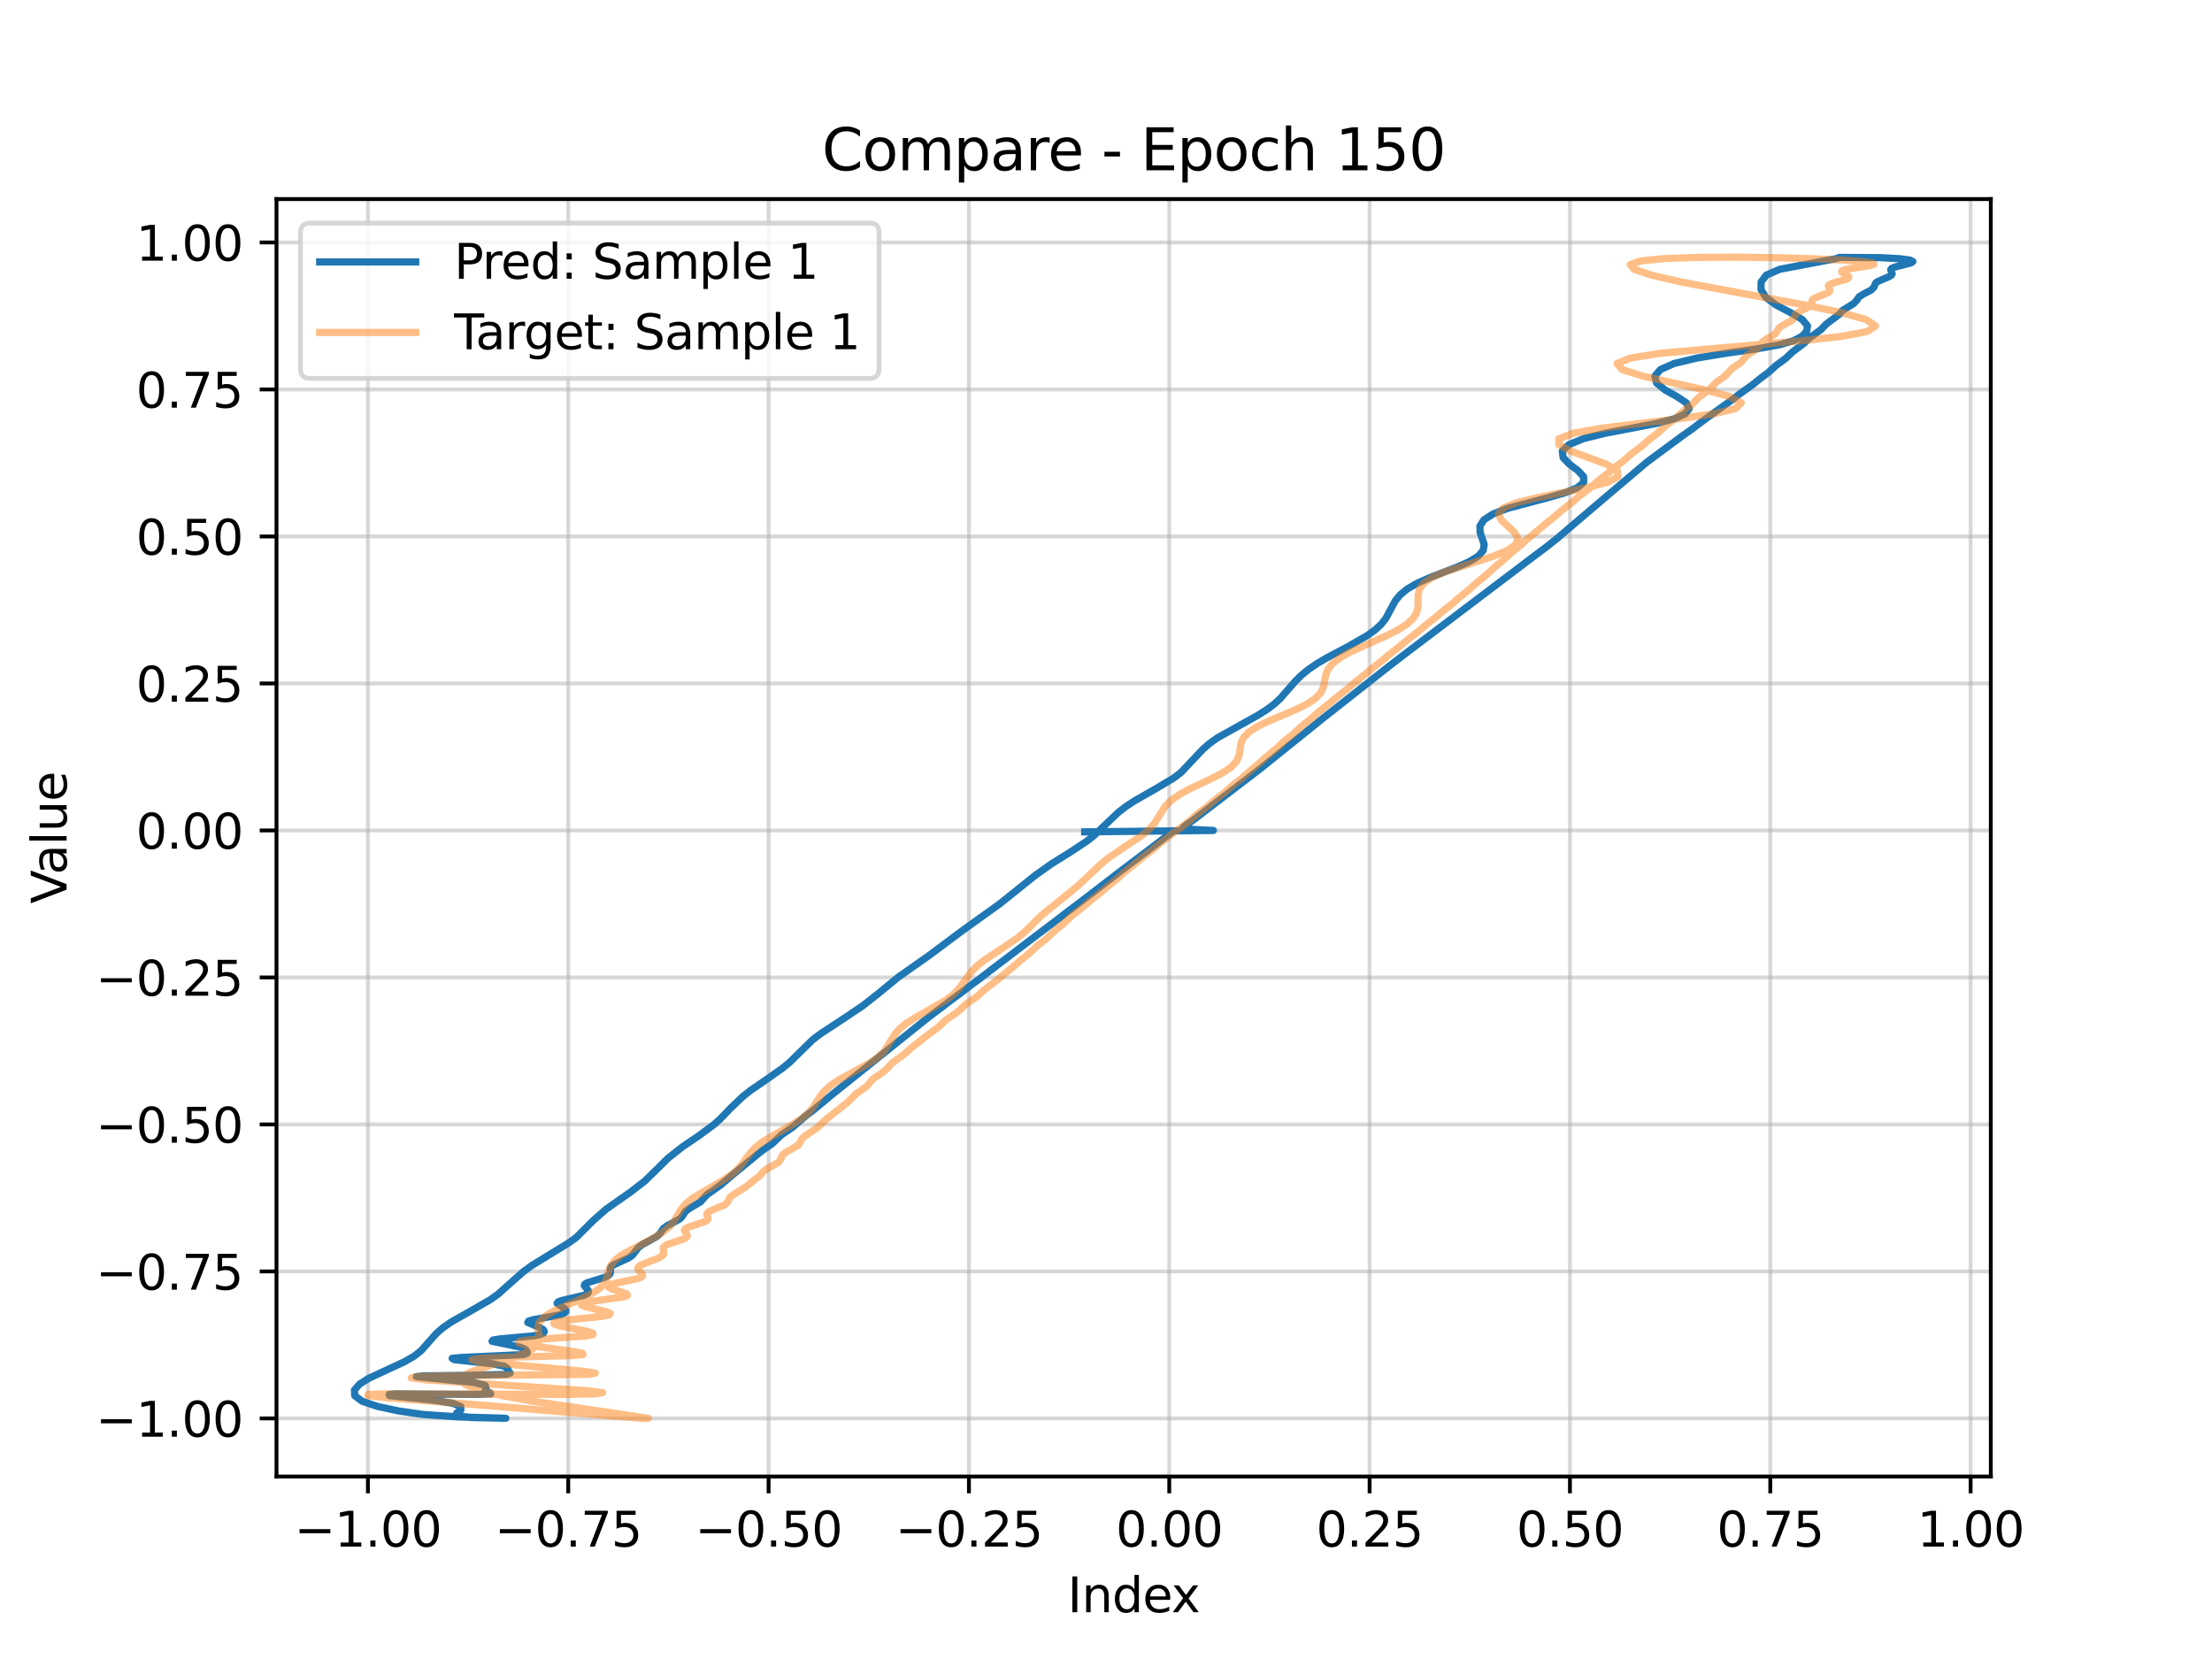 <?xml version="1.0" encoding="utf-8" standalone="no"?>
<!DOCTYPE svg PUBLIC "-//W3C//DTD SVG 1.1//EN"
  "http://www.w3.org/Graphics/SVG/1.1/DTD/svg11.dtd">
<svg xmlns:xlink="http://www.w3.org/1999/xlink" width="460.8pt" height="345.6pt" viewBox="0 0 460.8 345.6" xmlns="http://www.w3.org/2000/svg" version="1.1">
 <defs>
  <style type="text/css">*{stroke-linejoin: round; stroke-linecap: butt}</style>
 </defs>
 <g id="figure_1">
  <g id="patch_1">
   <path d="M 0 345.6 
L 460.8 345.6 
L 460.8 0 
L 0 0 
z
" style="fill: #ffffff"/>
  </g>
  <g id="axes_1">
   <g id="patch_2">
    <path d="M 57.6 307.584 
L 414.72 307.584 
L 414.72 41.472 
L 57.6 41.472 
z
" style="fill: #ffffff"/>
   </g>
   <g id="matplotlib.axis_1">
    <g id="xtick_1">
     <g id="line2d_1">
      <path d="M 76.642 307.584 
L 76.642 41.472 
" clip-path="url(#p6f3bf40f26)" style="fill: none; stroke: #b0b0b0; stroke-opacity: 0.5; stroke-width: 0.8; stroke-linecap: square"/>
     </g>
     <g id="line2d_2">
      <defs>
       <path id="m0b7d011810" d="M 0 0 
L 0 3.5 
" style="stroke: #000000; stroke-width: 0.8"/>
      </defs>
      <g>
       <use xlink:href="#m0b7d011810" x="76.642" y="307.584" style="stroke: #000000; stroke-width: 0.8"/>
      </g>
     </g>
     <g id="text_1">
      <!-- −1.00 -->
      <g transform="translate(61.319 322.182) scale(0.1 -0.1)">
       <defs>
        <path id="DejaVuSans-2212" d="M 678 2272 
L 4684 2272 
L 4684 1741 
L 678 1741 
L 678 2272 
z
" transform="scale(0.016)"/>
        <path id="DejaVuSans-31" d="M 794 531 
L 1825 531 
L 1825 4091 
L 703 3866 
L 703 4441 
L 1819 4666 
L 2450 4666 
L 2450 531 
L 3481 531 
L 3481 0 
L 794 0 
L 794 531 
z
" transform="scale(0.016)"/>
        <path id="DejaVuSans-2e" d="M 684 794 
L 1344 794 
L 1344 0 
L 684 0 
L 684 794 
z
" transform="scale(0.016)"/>
        <path id="DejaVuSans-30" d="M 2034 4250 
Q 1547 4250 1301 3770 
Q 1056 3291 1056 2328 
Q 1056 1369 1301 889 
Q 1547 409 2034 409 
Q 2525 409 2770 889 
Q 3016 1369 3016 2328 
Q 3016 3291 2770 3770 
Q 2525 4250 2034 4250 
z
M 2034 4750 
Q 2819 4750 3233 4129 
Q 3647 3509 3647 2328 
Q 3647 1150 3233 529 
Q 2819 -91 2034 -91 
Q 1250 -91 836 529 
Q 422 1150 422 2328 
Q 422 3509 836 4129 
Q 1250 4750 2034 4750 
z
" transform="scale(0.016)"/>
       </defs>
       <use xlink:href="#DejaVuSans-2212"/>
       <use xlink:href="#DejaVuSans-31" transform="translate(83.789 0)"/>
       <use xlink:href="#DejaVuSans-2e" transform="translate(147.412 0)"/>
       <use xlink:href="#DejaVuSans-30" transform="translate(179.199 0)"/>
       <use xlink:href="#DejaVuSans-30" transform="translate(242.822 0)"/>
      </g>
     </g>
    </g>
    <g id="xtick_2">
     <g id="line2d_3">
      <path d="M 118.376 307.584 
L 118.376 41.472 
" clip-path="url(#p6f3bf40f26)" style="fill: none; stroke: #b0b0b0; stroke-opacity: 0.5; stroke-width: 0.8; stroke-linecap: square"/>
     </g>
     <g id="line2d_4">
      <g>
       <use xlink:href="#m0b7d011810" x="118.376" y="307.584" style="stroke: #000000; stroke-width: 0.8"/>
      </g>
     </g>
     <g id="text_2">
      <!-- −0.75 -->
      <g transform="translate(103.053 322.182) scale(0.1 -0.1)">
       <defs>
        <path id="DejaVuSans-37" d="M 525 4666 
L 3525 4666 
L 3525 4397 
L 1831 0 
L 1172 0 
L 2766 4134 
L 525 4134 
L 525 4666 
z
" transform="scale(0.016)"/>
        <path id="DejaVuSans-35" d="M 691 4666 
L 3169 4666 
L 3169 4134 
L 1269 4134 
L 1269 2991 
Q 1406 3038 1543 3061 
Q 1681 3084 1819 3084 
Q 2600 3084 3056 2656 
Q 3513 2228 3513 1497 
Q 3513 744 3044 326 
Q 2575 -91 1722 -91 
Q 1428 -91 1123 -41 
Q 819 9 494 109 
L 494 744 
Q 775 591 1075 516 
Q 1375 441 1709 441 
Q 2250 441 2565 725 
Q 2881 1009 2881 1497 
Q 2881 1984 2565 2268 
Q 2250 2553 1709 2553 
Q 1456 2553 1204 2497 
Q 953 2441 691 2322 
L 691 4666 
z
" transform="scale(0.016)"/>
       </defs>
       <use xlink:href="#DejaVuSans-2212"/>
       <use xlink:href="#DejaVuSans-30" transform="translate(83.789 0)"/>
       <use xlink:href="#DejaVuSans-2e" transform="translate(147.412 0)"/>
       <use xlink:href="#DejaVuSans-37" transform="translate(179.199 0)"/>
       <use xlink:href="#DejaVuSans-35" transform="translate(242.822 0)"/>
      </g>
     </g>
    </g>
    <g id="xtick_3">
     <g id="line2d_5">
      <path d="M 160.11 307.584 
L 160.11 41.472 
" clip-path="url(#p6f3bf40f26)" style="fill: none; stroke: #b0b0b0; stroke-opacity: 0.5; stroke-width: 0.8; stroke-linecap: square"/>
     </g>
     <g id="line2d_6">
      <g>
       <use xlink:href="#m0b7d011810" x="160.11" y="307.584" style="stroke: #000000; stroke-width: 0.8"/>
      </g>
     </g>
     <g id="text_3">
      <!-- −0.50 -->
      <g transform="translate(144.787 322.182) scale(0.1 -0.1)">
       <use xlink:href="#DejaVuSans-2212"/>
       <use xlink:href="#DejaVuSans-30" transform="translate(83.789 0)"/>
       <use xlink:href="#DejaVuSans-2e" transform="translate(147.412 0)"/>
       <use xlink:href="#DejaVuSans-35" transform="translate(179.199 0)"/>
       <use xlink:href="#DejaVuSans-30" transform="translate(242.822 0)"/>
      </g>
     </g>
    </g>
    <g id="xtick_4">
     <g id="line2d_7">
      <path d="M 201.844 307.584 
L 201.844 41.472 
" clip-path="url(#p6f3bf40f26)" style="fill: none; stroke: #b0b0b0; stroke-opacity: 0.5; stroke-width: 0.8; stroke-linecap: square"/>
     </g>
     <g id="line2d_8">
      <g>
       <use xlink:href="#m0b7d011810" x="201.844" y="307.584" style="stroke: #000000; stroke-width: 0.8"/>
      </g>
     </g>
     <g id="text_4">
      <!-- −0.25 -->
      <g transform="translate(186.521 322.182) scale(0.1 -0.1)">
       <defs>
        <path id="DejaVuSans-32" d="M 1228 531 
L 3431 531 
L 3431 0 
L 469 0 
L 469 531 
Q 828 903 1448 1529 
Q 2069 2156 2228 2338 
Q 2531 2678 2651 2914 
Q 2772 3150 2772 3378 
Q 2772 3750 2511 3984 
Q 2250 4219 1831 4219 
Q 1534 4219 1204 4116 
Q 875 4013 500 3803 
L 500 4441 
Q 881 4594 1212 4672 
Q 1544 4750 1819 4750 
Q 2544 4750 2975 4387 
Q 3406 4025 3406 3419 
Q 3406 3131 3298 2873 
Q 3191 2616 2906 2266 
Q 2828 2175 2409 1742 
Q 1991 1309 1228 531 
z
" transform="scale(0.016)"/>
       </defs>
       <use xlink:href="#DejaVuSans-2212"/>
       <use xlink:href="#DejaVuSans-30" transform="translate(83.789 0)"/>
       <use xlink:href="#DejaVuSans-2e" transform="translate(147.412 0)"/>
       <use xlink:href="#DejaVuSans-32" transform="translate(179.199 0)"/>
       <use xlink:href="#DejaVuSans-35" transform="translate(242.822 0)"/>
      </g>
     </g>
    </g>
    <g id="xtick_5">
     <g id="line2d_9">
      <path d="M 243.578 307.584 
L 243.578 41.472 
" clip-path="url(#p6f3bf40f26)" style="fill: none; stroke: #b0b0b0; stroke-opacity: 0.5; stroke-width: 0.8; stroke-linecap: square"/>
     </g>
     <g id="line2d_10">
      <g>
       <use xlink:href="#m0b7d011810" x="243.578" y="307.584" style="stroke: #000000; stroke-width: 0.8"/>
      </g>
     </g>
     <g id="text_5">
      <!-- 0.00 -->
      <g transform="translate(232.445 322.182) scale(0.1 -0.1)">
       <use xlink:href="#DejaVuSans-30"/>
       <use xlink:href="#DejaVuSans-2e" transform="translate(63.623 0)"/>
       <use xlink:href="#DejaVuSans-30" transform="translate(95.41 0)"/>
       <use xlink:href="#DejaVuSans-30" transform="translate(159.033 0)"/>
      </g>
     </g>
    </g>
    <g id="xtick_6">
     <g id="line2d_11">
      <path d="M 285.312 307.584 
L 285.312 41.472 
" clip-path="url(#p6f3bf40f26)" style="fill: none; stroke: #b0b0b0; stroke-opacity: 0.5; stroke-width: 0.8; stroke-linecap: square"/>
     </g>
     <g id="line2d_12">
      <g>
       <use xlink:href="#m0b7d011810" x="285.312" y="307.584" style="stroke: #000000; stroke-width: 0.8"/>
      </g>
     </g>
     <g id="text_6">
      <!-- 0.25 -->
      <g transform="translate(274.179 322.182) scale(0.1 -0.1)">
       <use xlink:href="#DejaVuSans-30"/>
       <use xlink:href="#DejaVuSans-2e" transform="translate(63.623 0)"/>
       <use xlink:href="#DejaVuSans-32" transform="translate(95.41 0)"/>
       <use xlink:href="#DejaVuSans-35" transform="translate(159.033 0)"/>
      </g>
     </g>
    </g>
    <g id="xtick_7">
     <g id="line2d_13">
      <path d="M 327.046 307.584 
L 327.046 41.472 
" clip-path="url(#p6f3bf40f26)" style="fill: none; stroke: #b0b0b0; stroke-opacity: 0.5; stroke-width: 0.8; stroke-linecap: square"/>
     </g>
     <g id="line2d_14">
      <g>
       <use xlink:href="#m0b7d011810" x="327.046" y="307.584" style="stroke: #000000; stroke-width: 0.8"/>
      </g>
     </g>
     <g id="text_7">
      <!-- 0.50 -->
      <g transform="translate(315.913 322.182) scale(0.1 -0.1)">
       <use xlink:href="#DejaVuSans-30"/>
       <use xlink:href="#DejaVuSans-2e" transform="translate(63.623 0)"/>
       <use xlink:href="#DejaVuSans-35" transform="translate(95.41 0)"/>
       <use xlink:href="#DejaVuSans-30" transform="translate(159.033 0)"/>
      </g>
     </g>
    </g>
    <g id="xtick_8">
     <g id="line2d_15">
      <path d="M 368.78 307.584 
L 368.78 41.472 
" clip-path="url(#p6f3bf40f26)" style="fill: none; stroke: #b0b0b0; stroke-opacity: 0.5; stroke-width: 0.8; stroke-linecap: square"/>
     </g>
     <g id="line2d_16">
      <g>
       <use xlink:href="#m0b7d011810" x="368.78" y="307.584" style="stroke: #000000; stroke-width: 0.8"/>
      </g>
     </g>
     <g id="text_8">
      <!-- 0.75 -->
      <g transform="translate(357.648 322.182) scale(0.1 -0.1)">
       <use xlink:href="#DejaVuSans-30"/>
       <use xlink:href="#DejaVuSans-2e" transform="translate(63.623 0)"/>
       <use xlink:href="#DejaVuSans-37" transform="translate(95.41 0)"/>
       <use xlink:href="#DejaVuSans-35" transform="translate(159.033 0)"/>
      </g>
     </g>
    </g>
    <g id="xtick_9">
     <g id="line2d_17">
      <path d="M 410.515 307.584 
L 410.515 41.472 
" clip-path="url(#p6f3bf40f26)" style="fill: none; stroke: #b0b0b0; stroke-opacity: 0.5; stroke-width: 0.8; stroke-linecap: square"/>
     </g>
     <g id="line2d_18">
      <g>
       <use xlink:href="#m0b7d011810" x="410.515" y="307.584" style="stroke: #000000; stroke-width: 0.8"/>
      </g>
     </g>
     <g id="text_9">
      <!-- 1.00 -->
      <g transform="translate(399.382 322.182) scale(0.1 -0.1)">
       <use xlink:href="#DejaVuSans-31"/>
       <use xlink:href="#DejaVuSans-2e" transform="translate(63.623 0)"/>
       <use xlink:href="#DejaVuSans-30" transform="translate(95.41 0)"/>
       <use xlink:href="#DejaVuSans-30" transform="translate(159.033 0)"/>
      </g>
     </g>
    </g>
    <g id="text_10">
     <!-- Index -->
     <g transform="translate(222.394 335.861) scale(0.1 -0.1)">
      <defs>
       <path id="DejaVuSans-49" d="M 628 4666 
L 1259 4666 
L 1259 0 
L 628 0 
L 628 4666 
z
" transform="scale(0.016)"/>
       <path id="DejaVuSans-6e" d="M 3513 2113 
L 3513 0 
L 2938 0 
L 2938 2094 
Q 2938 2591 2744 2837 
Q 2550 3084 2163 3084 
Q 1697 3084 1428 2787 
Q 1159 2491 1159 1978 
L 1159 0 
L 581 0 
L 581 3500 
L 1159 3500 
L 1159 2956 
Q 1366 3272 1645 3428 
Q 1925 3584 2291 3584 
Q 2894 3584 3203 3211 
Q 3513 2838 3513 2113 
z
" transform="scale(0.016)"/>
       <path id="DejaVuSans-64" d="M 2906 2969 
L 2906 4863 
L 3481 4863 
L 3481 0 
L 2906 0 
L 2906 525 
Q 2725 213 2448 61 
Q 2172 -91 1784 -91 
Q 1150 -91 751 415 
Q 353 922 353 1747 
Q 353 2572 751 3078 
Q 1150 3584 1784 3584 
Q 2172 3584 2448 3432 
Q 2725 3281 2906 2969 
z
M 947 1747 
Q 947 1113 1208 752 
Q 1469 391 1925 391 
Q 2381 391 2643 752 
Q 2906 1113 2906 1747 
Q 2906 2381 2643 2742 
Q 2381 3103 1925 3103 
Q 1469 3103 1208 2742 
Q 947 2381 947 1747 
z
" transform="scale(0.016)"/>
       <path id="DejaVuSans-65" d="M 3597 1894 
L 3597 1613 
L 953 1613 
Q 991 1019 1311 708 
Q 1631 397 2203 397 
Q 2534 397 2845 478 
Q 3156 559 3463 722 
L 3463 178 
Q 3153 47 2828 -22 
Q 2503 -91 2169 -91 
Q 1331 -91 842 396 
Q 353 884 353 1716 
Q 353 2575 817 3079 
Q 1281 3584 2069 3584 
Q 2775 3584 3186 3129 
Q 3597 2675 3597 1894 
z
M 3022 2063 
Q 3016 2534 2758 2815 
Q 2500 3097 2075 3097 
Q 1594 3097 1305 2825 
Q 1016 2553 972 2059 
L 3022 2063 
z
" transform="scale(0.016)"/>
       <path id="DejaVuSans-78" d="M 3513 3500 
L 2247 1797 
L 3578 0 
L 2900 0 
L 1881 1375 
L 863 0 
L 184 0 
L 1544 1831 
L 300 3500 
L 978 3500 
L 1906 2253 
L 2834 3500 
L 3513 3500 
z
" transform="scale(0.016)"/>
      </defs>
      <use xlink:href="#DejaVuSans-49"/>
      <use xlink:href="#DejaVuSans-6e" transform="translate(29.492 0)"/>
      <use xlink:href="#DejaVuSans-64" transform="translate(92.871 0)"/>
      <use xlink:href="#DejaVuSans-65" transform="translate(156.348 0)"/>
      <use xlink:href="#DejaVuSans-78" transform="translate(216.121 0)"/>
     </g>
    </g>
   </g>
   <g id="matplotlib.axis_2">
    <g id="ytick_1">
     <g id="line2d_19">
      <path d="M 57.6 295.488 
L 414.72 295.488 
" clip-path="url(#p6f3bf40f26)" style="fill: none; stroke: #b0b0b0; stroke-opacity: 0.5; stroke-width: 0.8; stroke-linecap: square"/>
     </g>
     <g id="line2d_20">
      <defs>
       <path id="m28204c29d7" d="M 0 0 
L -3.5 0 
" style="stroke: #000000; stroke-width: 0.8"/>
      </defs>
      <g>
       <use xlink:href="#m28204c29d7" x="57.6" y="295.488" style="stroke: #000000; stroke-width: 0.8"/>
      </g>
     </g>
     <g id="text_11">
      <!-- −1.00 -->
      <g transform="translate(19.955 299.287) scale(0.1 -0.1)">
       <use xlink:href="#DejaVuSans-2212"/>
       <use xlink:href="#DejaVuSans-31" transform="translate(83.789 0)"/>
       <use xlink:href="#DejaVuSans-2e" transform="translate(147.412 0)"/>
       <use xlink:href="#DejaVuSans-30" transform="translate(179.199 0)"/>
       <use xlink:href="#DejaVuSans-30" transform="translate(242.822 0)"/>
      </g>
     </g>
    </g>
    <g id="ytick_2">
     <g id="line2d_21">
      <path d="M 57.6 264.865 
L 414.72 264.865 
" clip-path="url(#p6f3bf40f26)" style="fill: none; stroke: #b0b0b0; stroke-opacity: 0.5; stroke-width: 0.8; stroke-linecap: square"/>
     </g>
     <g id="line2d_22">
      <g>
       <use xlink:href="#m28204c29d7" x="57.6" y="264.865" style="stroke: #000000; stroke-width: 0.8"/>
      </g>
     </g>
     <g id="text_12">
      <!-- −0.75 -->
      <g transform="translate(19.955 268.665) scale(0.1 -0.1)">
       <use xlink:href="#DejaVuSans-2212"/>
       <use xlink:href="#DejaVuSans-30" transform="translate(83.789 0)"/>
       <use xlink:href="#DejaVuSans-2e" transform="translate(147.412 0)"/>
       <use xlink:href="#DejaVuSans-37" transform="translate(179.199 0)"/>
       <use xlink:href="#DejaVuSans-35" transform="translate(242.822 0)"/>
      </g>
     </g>
    </g>
    <g id="ytick_3">
     <g id="line2d_23">
      <path d="M 57.6 234.243 
L 414.72 234.243 
" clip-path="url(#p6f3bf40f26)" style="fill: none; stroke: #b0b0b0; stroke-opacity: 0.5; stroke-width: 0.8; stroke-linecap: square"/>
     </g>
     <g id="line2d_24">
      <g>
       <use xlink:href="#m28204c29d7" x="57.6" y="234.243" style="stroke: #000000; stroke-width: 0.8"/>
      </g>
     </g>
     <g id="text_13">
      <!-- −0.50 -->
      <g transform="translate(19.955 238.042) scale(0.1 -0.1)">
       <use xlink:href="#DejaVuSans-2212"/>
       <use xlink:href="#DejaVuSans-30" transform="translate(83.789 0)"/>
       <use xlink:href="#DejaVuSans-2e" transform="translate(147.412 0)"/>
       <use xlink:href="#DejaVuSans-35" transform="translate(179.199 0)"/>
       <use xlink:href="#DejaVuSans-30" transform="translate(242.822 0)"/>
      </g>
     </g>
    </g>
    <g id="ytick_4">
     <g id="line2d_25">
      <path d="M 57.6 203.62 
L 414.72 203.62 
" clip-path="url(#p6f3bf40f26)" style="fill: none; stroke: #b0b0b0; stroke-opacity: 0.5; stroke-width: 0.8; stroke-linecap: square"/>
     </g>
     <g id="line2d_26">
      <g>
       <use xlink:href="#m28204c29d7" x="57.6" y="203.62" style="stroke: #000000; stroke-width: 0.8"/>
      </g>
     </g>
     <g id="text_14">
      <!-- −0.25 -->
      <g transform="translate(19.955 207.419) scale(0.1 -0.1)">
       <use xlink:href="#DejaVuSans-2212"/>
       <use xlink:href="#DejaVuSans-30" transform="translate(83.789 0)"/>
       <use xlink:href="#DejaVuSans-2e" transform="translate(147.412 0)"/>
       <use xlink:href="#DejaVuSans-32" transform="translate(179.199 0)"/>
       <use xlink:href="#DejaVuSans-35" transform="translate(242.822 0)"/>
      </g>
     </g>
    </g>
    <g id="ytick_5">
     <g id="line2d_27">
      <path d="M 57.6 172.997 
L 414.72 172.997 
" clip-path="url(#p6f3bf40f26)" style="fill: none; stroke: #b0b0b0; stroke-opacity: 0.5; stroke-width: 0.8; stroke-linecap: square"/>
     </g>
     <g id="line2d_28">
      <g>
       <use xlink:href="#m28204c29d7" x="57.6" y="172.997" style="stroke: #000000; stroke-width: 0.8"/>
      </g>
     </g>
     <g id="text_15">
      <!-- 0.00 -->
      <g transform="translate(28.334 176.797) scale(0.1 -0.1)">
       <use xlink:href="#DejaVuSans-30"/>
       <use xlink:href="#DejaVuSans-2e" transform="translate(63.623 0)"/>
       <use xlink:href="#DejaVuSans-30" transform="translate(95.41 0)"/>
       <use xlink:href="#DejaVuSans-30" transform="translate(159.033 0)"/>
      </g>
     </g>
    </g>
    <g id="ytick_6">
     <g id="line2d_29">
      <path d="M 57.6 142.375 
L 414.72 142.375 
" clip-path="url(#p6f3bf40f26)" style="fill: none; stroke: #b0b0b0; stroke-opacity: 0.5; stroke-width: 0.8; stroke-linecap: square"/>
     </g>
     <g id="line2d_30">
      <g>
       <use xlink:href="#m28204c29d7" x="57.6" y="142.375" style="stroke: #000000; stroke-width: 0.8"/>
      </g>
     </g>
     <g id="text_16">
      <!-- 0.25 -->
      <g transform="translate(28.334 146.174) scale(0.1 -0.1)">
       <use xlink:href="#DejaVuSans-30"/>
       <use xlink:href="#DejaVuSans-2e" transform="translate(63.623 0)"/>
       <use xlink:href="#DejaVuSans-32" transform="translate(95.41 0)"/>
       <use xlink:href="#DejaVuSans-35" transform="translate(159.033 0)"/>
      </g>
     </g>
    </g>
    <g id="ytick_7">
     <g id="line2d_31">
      <path d="M 57.6 111.752 
L 414.72 111.752 
" clip-path="url(#p6f3bf40f26)" style="fill: none; stroke: #b0b0b0; stroke-opacity: 0.5; stroke-width: 0.8; stroke-linecap: square"/>
     </g>
     <g id="line2d_32">
      <g>
       <use xlink:href="#m28204c29d7" x="57.6" y="111.752" style="stroke: #000000; stroke-width: 0.8"/>
      </g>
     </g>
     <g id="text_17">
      <!-- 0.50 -->
      <g transform="translate(28.334 115.551) scale(0.1 -0.1)">
       <use xlink:href="#DejaVuSans-30"/>
       <use xlink:href="#DejaVuSans-2e" transform="translate(63.623 0)"/>
       <use xlink:href="#DejaVuSans-35" transform="translate(95.41 0)"/>
       <use xlink:href="#DejaVuSans-30" transform="translate(159.033 0)"/>
      </g>
     </g>
    </g>
    <g id="ytick_8">
     <g id="line2d_33">
      <path d="M 57.6 81.129 
L 414.72 81.129 
" clip-path="url(#p6f3bf40f26)" style="fill: none; stroke: #b0b0b0; stroke-opacity: 0.5; stroke-width: 0.8; stroke-linecap: square"/>
     </g>
     <g id="line2d_34">
      <g>
       <use xlink:href="#m28204c29d7" x="57.6" y="81.129" style="stroke: #000000; stroke-width: 0.8"/>
      </g>
     </g>
     <g id="text_18">
      <!-- 0.75 -->
      <g transform="translate(28.334 84.928) scale(0.1 -0.1)">
       <use xlink:href="#DejaVuSans-30"/>
       <use xlink:href="#DejaVuSans-2e" transform="translate(63.623 0)"/>
       <use xlink:href="#DejaVuSans-37" transform="translate(95.41 0)"/>
       <use xlink:href="#DejaVuSans-35" transform="translate(159.033 0)"/>
      </g>
     </g>
    </g>
    <g id="ytick_9">
     <g id="line2d_35">
      <path d="M 57.6 50.507 
L 414.72 50.507 
" clip-path="url(#p6f3bf40f26)" style="fill: none; stroke: #b0b0b0; stroke-opacity: 0.5; stroke-width: 0.8; stroke-linecap: square"/>
     </g>
     <g id="line2d_36">
      <g>
       <use xlink:href="#m28204c29d7" x="57.6" y="50.507" style="stroke: #000000; stroke-width: 0.8"/>
      </g>
     </g>
     <g id="text_19">
      <!-- 1.00 -->
      <g transform="translate(28.334 54.306) scale(0.1 -0.1)">
       <use xlink:href="#DejaVuSans-31"/>
       <use xlink:href="#DejaVuSans-2e" transform="translate(63.623 0)"/>
       <use xlink:href="#DejaVuSans-30" transform="translate(95.41 0)"/>
       <use xlink:href="#DejaVuSans-30" transform="translate(159.033 0)"/>
      </g>
     </g>
    </g>
    <g id="text_20">
     <!-- Value -->
     <g transform="translate(13.875 188.259) rotate(-90) scale(0.1 -0.1)">
      <defs>
       <path id="DejaVuSans-56" d="M 1831 0 
L 50 4666 
L 709 4666 
L 2188 738 
L 3669 4666 
L 4325 4666 
L 2547 0 
L 1831 0 
z
" transform="scale(0.016)"/>
       <path id="DejaVuSans-61" d="M 2194 1759 
Q 1497 1759 1228 1600 
Q 959 1441 959 1056 
Q 959 750 1161 570 
Q 1363 391 1709 391 
Q 2188 391 2477 730 
Q 2766 1069 2766 1631 
L 2766 1759 
L 2194 1759 
z
M 3341 1997 
L 3341 0 
L 2766 0 
L 2766 531 
Q 2569 213 2275 61 
Q 1981 -91 1556 -91 
Q 1019 -91 701 211 
Q 384 513 384 1019 
Q 384 1609 779 1909 
Q 1175 2209 1959 2209 
L 2766 2209 
L 2766 2266 
Q 2766 2663 2505 2880 
Q 2244 3097 1772 3097 
Q 1472 3097 1187 3025 
Q 903 2953 641 2809 
L 641 3341 
Q 956 3463 1253 3523 
Q 1550 3584 1831 3584 
Q 2591 3584 2966 3190 
Q 3341 2797 3341 1997 
z
" transform="scale(0.016)"/>
       <path id="DejaVuSans-6c" d="M 603 4863 
L 1178 4863 
L 1178 0 
L 603 0 
L 603 4863 
z
" transform="scale(0.016)"/>
       <path id="DejaVuSans-75" d="M 544 1381 
L 544 3500 
L 1119 3500 
L 1119 1403 
Q 1119 906 1312 657 
Q 1506 409 1894 409 
Q 2359 409 2629 706 
Q 2900 1003 2900 1516 
L 2900 3500 
L 3475 3500 
L 3475 0 
L 2900 0 
L 2900 538 
Q 2691 219 2414 64 
Q 2138 -91 1772 -91 
Q 1169 -91 856 284 
Q 544 659 544 1381 
z
M 1991 3584 
L 1991 3584 
z
" transform="scale(0.016)"/>
      </defs>
      <use xlink:href="#DejaVuSans-56"/>
      <use xlink:href="#DejaVuSans-61" transform="translate(60.658 0)"/>
      <use xlink:href="#DejaVuSans-6c" transform="translate(121.938 0)"/>
      <use xlink:href="#DejaVuSans-75" transform="translate(149.721 0)"/>
      <use xlink:href="#DejaVuSans-65" transform="translate(213.1 0)"/>
     </g>
    </g>
   </g>
   <g id="line2d_37">
    <path d="M 225.962 173.293 
L 252.766 173 
L 246.923 172.706 
L 246.468 172.413 
L 246.752 172.121 
L 248.419 170.95 
L 262.677 160.034 
L 266.363 157.055 
L 272.308 152.287 
L 275.243 149.91 
L 289.443 138.719 
L 292.852 136.099 
L 319.775 115.706 
L 322.138 113.947 
L 324.344 112.185 
L 334.944 103.153 
L 343.105 96.249 
L 350.449 90.814 
L 352.49 89.381 
L 354.368 87.949 
L 357.135 85.938 
L 358.715 84.792 
L 360.745 83.35 
L 362.216 82.198 
L 365.055 80.177 
L 366.468 79.026 
L 368.39 77.58 
L 369.988 76.137 
L 371.945 74.693 
L 373.491 73.253 
L 375.799 71.524 
L 376.981 70.376 
L 379.347 68.655 
L 380.438 67.511 
L 383.122 65.51 
L 383.853 64.657 
L 385.221 63.816 
L 386.139 63.245 
L 386.699 62.667 
L 387.302 61.816 
L 388.173 61.262 
L 389.809 60.415 
L 390.373 59.835 
L 390.726 58.985 
L 391.043 58.712 
L 392.251 58.165 
L 393.598 57.599 
L 394.02 57.306 
L 394.176 57.011 
L 393.949 56.434 
L 393.877 56.159 
L 394.095 55.894 
L 394.727 55.632 
L 398.038 54.792 
L 398.487 54.484 
L 397.882 54.175 
L 395.757 53.894 
L 391.755 53.676 
L 383.17 53.618 
L 382.555 53.87 
L 370.752 56.097 
L 367.935 57.325 
L 366.863 58.745 
L 366.851 60.299 
L 367.822 61.924 
L 370.005 63.55 
L 372.984 65.116 
L 375.453 66.572 
L 376.533 67.883 
L 376.352 69.042 
L 375.377 70.059 
L 373.649 70.969 
L 370.712 71.821 
L 365.955 72.673 
L 359.671 73.581 
L 353.481 74.59 
L 348.735 75.725 
L 345.892 76.987 
L 344.734 78.354 
L 345.092 79.783 
L 346.84 81.22 
L 349.336 82.613 
L 351.293 83.92 
L 351.881 85.118 
L 351.049 86.212 
L 348.828 87.228 
L 345.098 88.209 
L 334.385 90.258 
L 329.792 91.4 
L 326.824 92.637 
L 325.457 93.955 
L 325.616 95.319 
L 326.927 96.687 
L 328.703 98.019 
L 329.89 99.282 
L 329.914 100.466 
L 328.627 101.578 
L 326.08 102.641 
L 322.415 103.69 
L 314.138 105.878 
L 311.047 107.057 
L 309.122 108.297 
L 308.296 109.579 
L 308.328 110.88 
L 309.18 113.433 
L 308.988 114.65 
L 307.99 115.821 
L 306.17 116.956 
L 303.676 118.072 
L 297.862 120.322 
L 295.264 121.483 
L 293.193 122.677 
L 291.693 123.898 
L 290.674 125.138 
L 288.676 128.846 
L 287.724 130.049 
L 286.44 131.23 
L 284.817 132.394 
L 280.807 134.699 
L 276.409 137.028 
L 274.395 138.215 
L 272.629 139.419 
L 271.135 140.635 
L 269.887 141.859 
L 266.711 145.498 
L 265.425 146.684 
L 263.862 147.856 
L 262.003 149.018 
L 253.59 153.713 
L 251.916 154.918 
L 250.541 156.133 
L 245.99 160.951 
L 244.419 162.127 
L 240.503 164.462 
L 236.364 166.816 
L 234.548 168.009 
L 232.985 169.212 
L 230.442 171.628 
L 227.937 174.024 
L 226.44 175.209 
L 222.881 177.563 
L 219.096 179.92 
L 215.733 182.298 
L 208.295 188.256 
L 200.056 194.176 
L 193.74 198.902 
L 187.023 203.637 
L 182.689 207.195 
L 179.692 209.546 
L 176.206 211.885 
L 170.837 215.415 
L 169.288 216.602 
L 166.863 218.978 
L 164.461 221.333 
L 163.044 222.501 
L 159.734 224.83 
L 156.329 227.173 
L 154.824 228.355 
L 152.321 230.729 
L 150.04 233.093 
L 148.732 234.265 
L 145.577 236.596 
L 142.124 238.935 
L 139.132 241.299 
L 136.741 243.674 
L 134.323 246.033 
L 131.287 248.372 
L 126.265 251.894 
L 123.574 254.268 
L 120.022 257.813 
L 118.37 258.983 
L 114.545 261.318 
L 110.722 263.673 
L 109.083 264.862 
L 106.393 267.242 
L 103.764 269.595 
L 102.127 270.758 
L 98.094 273.074 
L 93.952 275.421 
L 92.241 276.613 
L 90.875 277.811 
L 87.727 281.365 
L 86.267 282.518 
L 84.295 283.66 
L 76.804 287.137 
L 74.907 288.341 
L 73.833 289.558 
L 73.911 290.766 
L 75.472 291.925 
L 78.674 292.99 
L 82.974 293.914 
L 88.08 294.652 
L 95.628 295.17 
L 105.367 295.449 
L 98.192 295.3 
L 95.02 294.915 
L 95.12 294.374 
L 96.001 293.725 
L 96.001 293.024 
L 94.318 292.326 
L 90.31 291.685 
L 81.142 290.74 
L 81.072 290.483 
L 82.503 290.367 
L 88.707 290.421 
L 99.523 290.482 
L 102.218 290.369 
L 102.009 290.113 
L 101.088 289.711 
L 101.248 289.189 
L 101.095 288.598 
L 98.784 288.006 
L 86.718 286.773 
L 88.321 286.617 
L 96.605 286.518 
L 105.473 286.305 
L 106.279 286.039 
L 105.886 285.651 
L 105.805 285.166 
L 105.136 284.63 
L 102.573 284.099 
L 94.61 283.246 
L 94.193 282.97 
L 96.054 282.785 
L 109.164 282.177 
L 109.83 281.878 
L 109.777 281.5 
L 109.389 281.065 
L 108.287 280.608 
L 102.498 279.418 
L 102.721 279.138 
L 104.22 278.909 
L 111.056 278.29 
L 112.486 278.03 
L 113.201 277.722 
L 113.388 277.369 
L 113.16 276.986 
L 112.504 276.589 
L 109.951 275.5 
L 110.118 275.204 
L 110.981 274.939 
L 116.661 273.917 
L 117.457 273.609 
L 117.847 273.271 
L 117.852 272.912 
L 117.525 272.543 
L 116.055 271.503 
L 116.263 271.205 
L 116.999 270.928 
L 121.668 269.833 
L 122.307 269.518 
L 122.578 269.183 
L 122.544 268.836 
L 121.713 267.819 
L 121.823 267.51 
L 122.332 267.218 
L 124.151 266.66 
L 125.997 266.085 
L 126.621 265.78 
L 126.998 265.461 
L 127.156 265.133 
L 127.175 264.153 
L 127.361 263.842 
L 127.746 263.541 
L 128.973 262.958 
L 130.917 262.079 
L 131.763 261.463 
L 132.486 260.516 
L 132.974 259.897 
L 133.732 259.298 
L 135.366 258.423 
L 136.921 257.523 
L 137.533 256.902 
L 138.134 255.979 
L 138.892 255.39 
L 141.627 253.926 
L 142.174 253.312 
L 142.731 252.4 
L 143.49 251.813 
L 145.963 250.344 
L 146.741 249.432 
L 147.309 248.83 
L 148.606 247.942 
L 150.264 246.745 
L 152.751 244.619 
L 157.582 240.653 
L 158.712 239.745 
L 160.889 238.221 
L 162.826 236.381 
L 165.061 234.864 
L 167.903 232.414 
L 169.522 231.192 
L 173.21 228.125 
L 193.429 211.908 
L 196.19 209.832 
L 197.726 208.648 
L 200.144 206.863 
L 202.062 205.374 
L 204.107 203.877 
L 206.432 202.074 
L 208.812 200.265 
L 213.971 196.335 
L 216.375 194.518 
L 218.355 193.009 
L 220.359 191.497 
L 222.3 189.99 
L 224.704 188.181 
L 226.666 186.677 
L 229.013 184.874 
L 233.681 181.29 
L 240.32 176.265 
L 242.618 174.505 
L 244.182 173.33 
L 244.182 173.33 
" clip-path="url(#p6f3bf40f26)" style="fill: none; stroke: #1f77b4; stroke-width: 1.5; stroke-linecap: square"/>
   </g>
   <g id="line2d_38">
    <path d="M 244.735 173.293 
L 246.359 172.121 
L 247.865 170.95 
L 249.192 169.775 
L 251.853 167.721 
L 253.235 166.543 
L 255.115 165.072 
L 256.794 163.592 
L 258.721 162.114 
L 260.712 160.33 
L 262.531 158.845 
L 263.806 157.65 
L 265.991 155.864 
L 267.579 154.371 
L 269.438 152.883 
L 271.023 151.393 
L 273.245 149.613 
L 274.559 148.425 
L 277.146 146.354 
L 278.54 145.171 
L 280.442 143.7 
L 282.145 142.227 
L 284.372 140.471 
L 285.746 139.301 
L 287.982 137.554 
L 289.343 136.389 
L 291.928 134.36 
L 293.331 133.2 
L 295.199 131.754 
L 296.897 130.304 
L 299.095 128.566 
L 300.462 127.403 
L 302.654 125.661 
L 303.951 124.493 
L 306.131 122.744 
L 307.756 121.28 
L 309.561 119.818 
L 311.138 118.349 
L 313.251 116.589 
L 314.549 115.412 
L 316.67 113.653 
L 317.949 112.477 
L 320.435 110.429 
L 321.793 109.258 
L 323.649 107.801 
L 325.309 106.343 
L 327.541 104.603 
L 328.877 103.442 
L 331.142 101.711 
L 332.429 100.554 
L 335.014 98.543 
L 336.338 97.393 
L 338.252 95.963 
L 339.869 94.529 
L 341.808 93.103 
L 343.753 91.384 
L 345.302 90.243 
L 347.178 88.521 
L 348.8 87.378 
L 350.985 85.364 
L 352.502 84.217 
L 353.908 82.772 
L 355.877 81.336 
L 357.578 79.6 
L 359.225 78.451 
L 360.884 76.711 
L 362.602 75.562 
L 363.108 74.984 
L 363.805 74.113 
L 364.644 73.538 
L 366.037 72.681 
L 366.569 72.104 
L 367.157 71.235 
L 367.966 70.661 
L 369.84 69.522 
L 370.231 68.945 
L 370.576 68.366 
L 371.353 67.794 
L 373.418 66.662 
L 373.795 66.087 
L 374.014 65.51 
L 374.285 65.223 
L 375.318 64.657 
L 377.066 63.816 
L 377.342 63.532 
L 377.433 62.956 
L 377.458 62.667 
L 377.634 62.38 
L 378.036 62.096 
L 379.426 61.539 
L 380.786 60.984 
L 381.124 60.701 
L 381.182 60.415 
L 380.859 59.547 
L 381.152 59.264 
L 381.8 58.985 
L 384.604 58.165 
L 385.1 57.885 
L 385.125 57.599 
L 384.735 57.306 
L 383.688 56.718 
L 383.687 56.434 
L 384.364 56.159 
L 387.538 55.632 
L 389.297 55.366 
L 390.367 55.087 
L 390.097 54.792 
L 387.978 54.484 
L 383.778 54.175 
L 377.619 53.894 
L 369.982 53.676 
L 361.642 53.568 
L 353.542 53.618 
L 346.648 53.87 
L 341.804 54.358 
L 339.618 55.101 
L 340.384 56.097 
L 344.058 57.325 
L 350.259 58.745 
L 367.278 61.924 
L 376.089 63.55 
L 383.599 65.116 
L 388.748 66.572 
L 390.706 67.883 
L 389.027 69.042 
L 383.767 70.059 
L 375.545 70.969 
L 346.03 73.581 
L 339.635 74.59 
L 336.86 75.725 
L 337.914 76.987 
L 342.223 78.354 
L 355.147 81.22 
L 360.345 82.613 
L 362.727 83.92 
L 361.56 85.118 
L 356.934 86.212 
L 349.732 87.228 
L 333.581 89.204 
L 327.723 90.258 
L 324.726 91.4 
L 324.746 92.637 
L 327.198 93.955 
L 334.6 96.687 
L 336.918 98.019 
L 337.073 99.282 
L 334.858 100.466 
L 330.679 101.578 
L 320.124 103.69 
L 315.804 104.76 
L 313.091 105.878 
L 312.156 107.057 
L 312.699 108.297 
L 315.479 110.88 
L 316.203 112.172 
L 315.769 113.433 
L 314.041 114.65 
L 311.213 115.821 
L 300.832 119.188 
L 298.286 120.322 
L 296.601 121.483 
L 295.718 122.677 
L 295.427 123.898 
L 295.42 126.383 
L 295.128 127.623 
L 294.37 128.846 
L 293.058 130.049 
L 291.2 131.23 
L 288.894 132.394 
L 281.202 135.857 
L 279.132 137.028 
L 277.601 138.215 
L 276.643 139.419 
L 276.167 140.635 
L 275.721 143.082 
L 275.155 144.297 
L 274.024 145.498 
L 272.231 146.684 
L 269.85 147.856 
L 264.369 150.178 
L 261.954 151.344 
L 260.135 152.521 
L 259.011 153.713 
L 258.49 154.918 
L 258.134 157.35 
L 257.61 158.562 
L 256.513 159.763 
L 254.781 160.951 
L 252.535 162.127 
L 247.594 164.462 
L 245.484 165.634 
L 243.859 166.816 
L 242.718 168.009 
L 240.42 171.628 
L 239.325 172.83 
L 237.889 174.024 
L 234.335 176.388 
L 230.878 178.739 
L 229.438 179.92 
L 224.377 184.687 
L 217.032 190.624 
L 213.428 194.176 
L 211.988 195.36 
L 208.516 197.722 
L 204.945 200.082 
L 203.482 201.265 
L 202.33 202.449 
L 199.737 206.012 
L 198.552 207.195 
L 196.984 208.373 
L 192.928 210.716 
L 190.817 211.885 
L 188.955 213.056 
L 187.494 214.233 
L 186.453 215.415 
L 184.204 218.978 
L 182.985 220.159 
L 181.319 221.333 
L 177.085 223.665 
L 174.979 224.83 
L 173.189 225.998 
L 171.831 227.173 
L 170.866 228.355 
L 169.355 230.729 
L 168.324 231.914 
L 166.893 233.093 
L 165.063 234.265 
L 158.996 237.763 
L 157.479 238.935 
L 156.346 240.114 
L 154.618 242.487 
L 153.565 243.674 
L 152.148 244.857 
L 150.348 246.033 
L 144.368 249.541 
L 142.92 250.715 
L 141.9 251.894 
L 140.485 254.268 
L 139.552 255.455 
L 138.169 256.638 
L 136.289 257.813 
L 129.679 261.318 
L 128.139 262.492 
L 127.205 263.673 
L 126.749 264.862 
L 126.462 266.053 
L 125.952 267.242 
L 124.882 268.423 
L 123.095 269.595 
L 120.684 270.758 
L 115.417 273.074 
L 113.455 274.242 
L 112.343 275.421 
L 112.052 276.613 
L 112.417 279.008 
L 111.96 280.195 
L 110.462 281.365 
L 107.826 282.518 
L 97.664 285.958 
L 96.159 287.137 
L 96.765 288.341 
L 99.691 289.558 
L 104.69 290.766 
L 111.117 291.925 
L 124.648 293.914 
L 135.037 295.449 
L 134.365 295.488 
L 126.969 294.915 
L 104.132 293.024 
L 80.305 291.145 
L 76.642 290.74 
L 76.673 290.483 
L 80.69 290.367 
L 98.236 290.421 
L 118.029 290.482 
L 123.998 290.369 
L 125.525 290.113 
L 122.34 289.711 
L 105.852 288.598 
L 89.137 287.475 
L 85.666 287.057 
L 86.765 286.773 
L 92.092 286.617 
L 122.674 286.305 
L 124.012 286.039 
L 121.57 285.651 
L 99.515 283.626 
L 98.292 283.246 
L 100.092 282.97 
L 104.307 282.785 
L 119.37 282.393 
L 121.461 282.177 
L 121.27 281.878 
L 119.139 281.5 
L 109.487 280.163 
L 108.045 279.76 
L 108.28 279.418 
L 110.09 279.138 
L 116.49 278.709 
L 122.22 278.29 
L 123.52 278.03 
L 123.53 277.722 
L 122.402 277.369 
L 116.532 276.199 
L 115.44 275.833 
L 115.391 275.5 
L 116.446 275.204 
L 120.949 274.692 
L 125.637 274.195 
L 126.903 273.917 
L 127.13 273.609 
L 126.373 273.271 
L 121.83 272.177 
L 121.117 271.828 
L 121.349 271.503 
L 122.528 271.205 
L 130.097 270.126 
L 130.734 269.833 
L 130.528 269.518 
L 128.493 268.836 
L 127.403 268.487 
L 126.742 268.145 
L 126.719 267.819 
L 127.37 267.51 
L 130.035 266.937 
L 132.723 266.378 
L 133.521 266.085 
L 133.863 265.78 
L 133.82 265.461 
L 132.941 264.474 
L 132.889 264.153 
L 133.086 263.842 
L 133.525 263.541 
L 134.921 262.958 
L 137.216 262.079 
L 138.124 261.463 
L 138.292 261.149 
L 138.204 260.516 
L 138.148 259.897 
L 138.39 259.595 
L 138.896 259.298 
L 140.571 258.715 
L 142.346 258.128 
L 142.918 257.828 
L 143.174 257.523 
L 143.135 257.214 
L 142.558 256.282 
L 142.735 255.979 
L 143.245 255.682 
L 145.01 255.102 
L 146.763 254.523 
L 147.279 254.227 
L 147.493 253.926 
L 147.335 253.312 
L 147.247 253.005 
L 147.335 252.7 
L 147.67 252.4 
L 148.987 251.813 
L 151.044 250.942 
L 151.619 250.344 
L 152.073 249.432 
L 152.823 248.83 
L 155.231 247.348 
L 158.262 244.923 
L 159.041 244.013 
L 159.917 243.408 
L 162.094 242.192 
L 162.601 241.576 
L 162.984 240.653 
L 163.723 240.046 
L 166.327 238.53 
L 166.713 237.911 
L 167.014 237.292 
L 167.656 236.683 
L 170.343 234.864 
L 171.906 233.324 
L 176.533 229.655 
L 178.405 227.82 
L 180.565 226.295 
L 181.839 224.767 
L 183.215 223.864 
L 184.423 222.96 
L 185.856 221.444 
L 188.683 219.351 
L 189.659 218.449 
L 192.678 216.066 
L 193.839 215.172 
L 195.45 213.984 
L 197.025 212.499 
L 199.578 210.724 
L 201.173 209.239 
L 203.691 207.461 
L 204.963 206.266 
L 208.072 203.877 
L 209.523 202.674 
L 210.981 201.473 
L 212.727 199.963 
L 214.238 198.755 
L 216.192 196.938 
L 217.76 195.731 
L 220.05 193.611 
L 221.591 192.405 
L 223.129 190.892 
L 225.801 188.785 
L 227.182 187.578 
L 229.083 186.077 
L 230.838 184.574 
L 232.716 183.08 
L 233.992 181.885 
L 236.946 179.51 
L 237.981 178.622 
L 240.299 176.855 
L 241.662 175.676 
L 244.69 173.33 
L 244.69 173.33 
" clip-path="url(#p6f3bf40f26)" style="fill: none; stroke: #ff7f0e; stroke-opacity: 0.5; stroke-width: 1.5; stroke-linecap: square"/>
   </g>
   <g id="patch_3">
    <path d="M 57.6 307.584 
L 57.6 41.472 
" style="fill: none; stroke: #000000; stroke-width: 0.8; stroke-linejoin: miter; stroke-linecap: square"/>
   </g>
   <g id="patch_4">
    <path d="M 414.72 307.584 
L 414.72 41.472 
" style="fill: none; stroke: #000000; stroke-width: 0.8; stroke-linejoin: miter; stroke-linecap: square"/>
   </g>
   <g id="patch_5">
    <path d="M 57.6 307.584 
L 414.72 307.584 
" style="fill: none; stroke: #000000; stroke-width: 0.8; stroke-linejoin: miter; stroke-linecap: square"/>
   </g>
   <g id="patch_6">
    <path d="M 57.6 41.472 
L 414.72 41.472 
" style="fill: none; stroke: #000000; stroke-width: 0.8; stroke-linejoin: miter; stroke-linecap: square"/>
   </g>
   <g id="text_21">
    <!-- Compare - Epoch 150 -->
    <g transform="translate(171.234 35.472) scale(0.12 -0.12)">
     <defs>
      <path id="DejaVuSans-43" d="M 4122 4306 
L 4122 3641 
Q 3803 3938 3442 4084 
Q 3081 4231 2675 4231 
Q 1875 4231 1450 3742 
Q 1025 3253 1025 2328 
Q 1025 1406 1450 917 
Q 1875 428 2675 428 
Q 3081 428 3442 575 
Q 3803 722 4122 1019 
L 4122 359 
Q 3791 134 3420 21 
Q 3050 -91 2638 -91 
Q 1578 -91 968 557 
Q 359 1206 359 2328 
Q 359 3453 968 4101 
Q 1578 4750 2638 4750 
Q 3056 4750 3426 4639 
Q 3797 4528 4122 4306 
z
" transform="scale(0.016)"/>
      <path id="DejaVuSans-6f" d="M 1959 3097 
Q 1497 3097 1228 2736 
Q 959 2375 959 1747 
Q 959 1119 1226 758 
Q 1494 397 1959 397 
Q 2419 397 2687 759 
Q 2956 1122 2956 1747 
Q 2956 2369 2687 2733 
Q 2419 3097 1959 3097 
z
M 1959 3584 
Q 2709 3584 3137 3096 
Q 3566 2609 3566 1747 
Q 3566 888 3137 398 
Q 2709 -91 1959 -91 
Q 1206 -91 779 398 
Q 353 888 353 1747 
Q 353 2609 779 3096 
Q 1206 3584 1959 3584 
z
" transform="scale(0.016)"/>
      <path id="DejaVuSans-6d" d="M 3328 2828 
Q 3544 3216 3844 3400 
Q 4144 3584 4550 3584 
Q 5097 3584 5394 3201 
Q 5691 2819 5691 2113 
L 5691 0 
L 5113 0 
L 5113 2094 
Q 5113 2597 4934 2840 
Q 4756 3084 4391 3084 
Q 3944 3084 3684 2787 
Q 3425 2491 3425 1978 
L 3425 0 
L 2847 0 
L 2847 2094 
Q 2847 2600 2669 2842 
Q 2491 3084 2119 3084 
Q 1678 3084 1418 2786 
Q 1159 2488 1159 1978 
L 1159 0 
L 581 0 
L 581 3500 
L 1159 3500 
L 1159 2956 
Q 1356 3278 1631 3431 
Q 1906 3584 2284 3584 
Q 2666 3584 2933 3390 
Q 3200 3197 3328 2828 
z
" transform="scale(0.016)"/>
      <path id="DejaVuSans-70" d="M 1159 525 
L 1159 -1331 
L 581 -1331 
L 581 3500 
L 1159 3500 
L 1159 2969 
Q 1341 3281 1617 3432 
Q 1894 3584 2278 3584 
Q 2916 3584 3314 3078 
Q 3713 2572 3713 1747 
Q 3713 922 3314 415 
Q 2916 -91 2278 -91 
Q 1894 -91 1617 61 
Q 1341 213 1159 525 
z
M 3116 1747 
Q 3116 2381 2855 2742 
Q 2594 3103 2138 3103 
Q 1681 3103 1420 2742 
Q 1159 2381 1159 1747 
Q 1159 1113 1420 752 
Q 1681 391 2138 391 
Q 2594 391 2855 752 
Q 3116 1113 3116 1747 
z
" transform="scale(0.016)"/>
      <path id="DejaVuSans-72" d="M 2631 2963 
Q 2534 3019 2420 3045 
Q 2306 3072 2169 3072 
Q 1681 3072 1420 2755 
Q 1159 2438 1159 1844 
L 1159 0 
L 581 0 
L 581 3500 
L 1159 3500 
L 1159 2956 
Q 1341 3275 1631 3429 
Q 1922 3584 2338 3584 
Q 2397 3584 2469 3576 
Q 2541 3569 2628 3553 
L 2631 2963 
z
" transform="scale(0.016)"/>
      <path id="DejaVuSans-20" transform="scale(0.016)"/>
      <path id="DejaVuSans-2d" d="M 313 2009 
L 1997 2009 
L 1997 1497 
L 313 1497 
L 313 2009 
z
" transform="scale(0.016)"/>
      <path id="DejaVuSans-45" d="M 628 4666 
L 3578 4666 
L 3578 4134 
L 1259 4134 
L 1259 2753 
L 3481 2753 
L 3481 2222 
L 1259 2222 
L 1259 531 
L 3634 531 
L 3634 0 
L 628 0 
L 628 4666 
z
" transform="scale(0.016)"/>
      <path id="DejaVuSans-63" d="M 3122 3366 
L 3122 2828 
Q 2878 2963 2633 3030 
Q 2388 3097 2138 3097 
Q 1578 3097 1268 2742 
Q 959 2388 959 1747 
Q 959 1106 1268 751 
Q 1578 397 2138 397 
Q 2388 397 2633 464 
Q 2878 531 3122 666 
L 3122 134 
Q 2881 22 2623 -34 
Q 2366 -91 2075 -91 
Q 1284 -91 818 406 
Q 353 903 353 1747 
Q 353 2603 823 3093 
Q 1294 3584 2113 3584 
Q 2378 3584 2631 3529 
Q 2884 3475 3122 3366 
z
" transform="scale(0.016)"/>
      <path id="DejaVuSans-68" d="M 3513 2113 
L 3513 0 
L 2938 0 
L 2938 2094 
Q 2938 2591 2744 2837 
Q 2550 3084 2163 3084 
Q 1697 3084 1428 2787 
Q 1159 2491 1159 1978 
L 1159 0 
L 581 0 
L 581 4863 
L 1159 4863 
L 1159 2956 
Q 1366 3272 1645 3428 
Q 1925 3584 2291 3584 
Q 2894 3584 3203 3211 
Q 3513 2838 3513 2113 
z
" transform="scale(0.016)"/>
     </defs>
     <use xlink:href="#DejaVuSans-43"/>
     <use xlink:href="#DejaVuSans-6f" transform="translate(69.824 0)"/>
     <use xlink:href="#DejaVuSans-6d" transform="translate(131.006 0)"/>
     <use xlink:href="#DejaVuSans-70" transform="translate(228.418 0)"/>
     <use xlink:href="#DejaVuSans-61" transform="translate(291.895 0)"/>
     <use xlink:href="#DejaVuSans-72" transform="translate(353.174 0)"/>
     <use xlink:href="#DejaVuSans-65" transform="translate(392.037 0)"/>
     <use xlink:href="#DejaVuSans-20" transform="translate(453.561 0)"/>
     <use xlink:href="#DejaVuSans-2d" transform="translate(485.348 0)"/>
     <use xlink:href="#DejaVuSans-20" transform="translate(521.432 0)"/>
     <use xlink:href="#DejaVuSans-45" transform="translate(553.219 0)"/>
     <use xlink:href="#DejaVuSans-70" transform="translate(616.402 0)"/>
     <use xlink:href="#DejaVuSans-6f" transform="translate(679.879 0)"/>
     <use xlink:href="#DejaVuSans-63" transform="translate(741.061 0)"/>
     <use xlink:href="#DejaVuSans-68" transform="translate(796.041 0)"/>
     <use xlink:href="#DejaVuSans-20" transform="translate(859.42 0)"/>
     <use xlink:href="#DejaVuSans-31" transform="translate(891.207 0)"/>
     <use xlink:href="#DejaVuSans-35" transform="translate(954.83 0)"/>
     <use xlink:href="#DejaVuSans-30" transform="translate(1018.453 0)"/>
    </g>
   </g>
   <g id="legend_1">
    <g id="patch_7">
     <path d="M 64.6 78.828 
L 181.128 78.828 
Q 183.128 78.828 183.128 76.828 
L 183.128 48.472 
Q 183.128 46.472 181.128 46.472 
L 64.6 46.472 
Q 62.6 46.472 62.6 48.472 
L 62.6 76.828 
Q 62.6 78.828 64.6 78.828 
z
" style="fill: #ffffff; opacity: 0.8; stroke: #cccccc; stroke-linejoin: miter"/>
    </g>
    <g id="line2d_39">
     <path d="M 66.6 54.57 
L 76.6 54.57 
L 86.6 54.57 
" style="fill: none; stroke: #1f77b4; stroke-width: 1.5; stroke-linecap: square"/>
    </g>
    <g id="text_22">
     <!-- Pred: Sample 1 -->
     <g transform="translate(94.6 58.07) scale(0.1 -0.1)">
      <defs>
       <path id="DejaVuSans-50" d="M 1259 4147 
L 1259 2394 
L 2053 2394 
Q 2494 2394 2734 2622 
Q 2975 2850 2975 3272 
Q 2975 3691 2734 3919 
Q 2494 4147 2053 4147 
L 1259 4147 
z
M 628 4666 
L 2053 4666 
Q 2838 4666 3239 4311 
Q 3641 3956 3641 3272 
Q 3641 2581 3239 2228 
Q 2838 1875 2053 1875 
L 1259 1875 
L 1259 0 
L 628 0 
L 628 4666 
z
" transform="scale(0.016)"/>
       <path id="DejaVuSans-3a" d="M 750 794 
L 1409 794 
L 1409 0 
L 750 0 
L 750 794 
z
M 750 3309 
L 1409 3309 
L 1409 2516 
L 750 2516 
L 750 3309 
z
" transform="scale(0.016)"/>
       <path id="DejaVuSans-53" d="M 3425 4513 
L 3425 3897 
Q 3066 4069 2747 4153 
Q 2428 4238 2131 4238 
Q 1616 4238 1336 4038 
Q 1056 3838 1056 3469 
Q 1056 3159 1242 3001 
Q 1428 2844 1947 2747 
L 2328 2669 
Q 3034 2534 3370 2195 
Q 3706 1856 3706 1288 
Q 3706 609 3251 259 
Q 2797 -91 1919 -91 
Q 1588 -91 1214 -16 
Q 841 59 441 206 
L 441 856 
Q 825 641 1194 531 
Q 1563 422 1919 422 
Q 2459 422 2753 634 
Q 3047 847 3047 1241 
Q 3047 1584 2836 1778 
Q 2625 1972 2144 2069 
L 1759 2144 
Q 1053 2284 737 2584 
Q 422 2884 422 3419 
Q 422 4038 858 4394 
Q 1294 4750 2059 4750 
Q 2388 4750 2728 4690 
Q 3069 4631 3425 4513 
z
" transform="scale(0.016)"/>
      </defs>
      <use xlink:href="#DejaVuSans-50"/>
      <use xlink:href="#DejaVuSans-72" transform="translate(58.553 0)"/>
      <use xlink:href="#DejaVuSans-65" transform="translate(97.416 0)"/>
      <use xlink:href="#DejaVuSans-64" transform="translate(158.939 0)"/>
      <use xlink:href="#DejaVuSans-3a" transform="translate(222.416 0)"/>
      <use xlink:href="#DejaVuSans-20" transform="translate(256.107 0)"/>
      <use xlink:href="#DejaVuSans-53" transform="translate(287.895 0)"/>
      <use xlink:href="#DejaVuSans-61" transform="translate(351.371 0)"/>
      <use xlink:href="#DejaVuSans-6d" transform="translate(412.65 0)"/>
      <use xlink:href="#DejaVuSans-70" transform="translate(510.062 0)"/>
      <use xlink:href="#DejaVuSans-6c" transform="translate(573.539 0)"/>
      <use xlink:href="#DejaVuSans-65" transform="translate(601.322 0)"/>
      <use xlink:href="#DejaVuSans-20" transform="translate(662.846 0)"/>
      <use xlink:href="#DejaVuSans-31" transform="translate(694.633 0)"/>
     </g>
    </g>
    <g id="line2d_40">
     <path d="M 66.6 69.249 
L 76.6 69.249 
L 86.6 69.249 
" style="fill: none; stroke: #ff7f0e; stroke-opacity: 0.5; stroke-width: 1.5; stroke-linecap: square"/>
    </g>
    <g id="text_23">
     <!-- Target: Sample 1 -->
     <g transform="translate(94.6 72.749) scale(0.1 -0.1)">
      <defs>
       <path id="DejaVuSans-54" d="M -19 4666 
L 3928 4666 
L 3928 4134 
L 2272 4134 
L 2272 0 
L 1638 0 
L 1638 4134 
L -19 4134 
L -19 4666 
z
" transform="scale(0.016)"/>
       <path id="DejaVuSans-67" d="M 2906 1791 
Q 2906 2416 2648 2759 
Q 2391 3103 1925 3103 
Q 1463 3103 1205 2759 
Q 947 2416 947 1791 
Q 947 1169 1205 825 
Q 1463 481 1925 481 
Q 2391 481 2648 825 
Q 2906 1169 2906 1791 
z
M 3481 434 
Q 3481 -459 3084 -895 
Q 2688 -1331 1869 -1331 
Q 1566 -1331 1297 -1286 
Q 1028 -1241 775 -1147 
L 775 -588 
Q 1028 -725 1275 -790 
Q 1522 -856 1778 -856 
Q 2344 -856 2625 -561 
Q 2906 -266 2906 331 
L 2906 616 
Q 2728 306 2450 153 
Q 2172 0 1784 0 
Q 1141 0 747 490 
Q 353 981 353 1791 
Q 353 2603 747 3093 
Q 1141 3584 1784 3584 
Q 2172 3584 2450 3431 
Q 2728 3278 2906 2969 
L 2906 3500 
L 3481 3500 
L 3481 434 
z
" transform="scale(0.016)"/>
       <path id="DejaVuSans-74" d="M 1172 4494 
L 1172 3500 
L 2356 3500 
L 2356 3053 
L 1172 3053 
L 1172 1153 
Q 1172 725 1289 603 
Q 1406 481 1766 481 
L 2356 481 
L 2356 0 
L 1766 0 
Q 1100 0 847 248 
Q 594 497 594 1153 
L 594 3053 
L 172 3053 
L 172 3500 
L 594 3500 
L 594 4494 
L 1172 4494 
z
" transform="scale(0.016)"/>
      </defs>
      <use xlink:href="#DejaVuSans-54"/>
      <use xlink:href="#DejaVuSans-61" transform="translate(44.584 0)"/>
      <use xlink:href="#DejaVuSans-72" transform="translate(105.863 0)"/>
      <use xlink:href="#DejaVuSans-67" transform="translate(145.227 0)"/>
      <use xlink:href="#DejaVuSans-65" transform="translate(208.703 0)"/>
      <use xlink:href="#DejaVuSans-74" transform="translate(270.227 0)"/>
      <use xlink:href="#DejaVuSans-3a" transform="translate(309.436 0)"/>
      <use xlink:href="#DejaVuSans-20" transform="translate(343.127 0)"/>
      <use xlink:href="#DejaVuSans-53" transform="translate(374.914 0)"/>
      <use xlink:href="#DejaVuSans-61" transform="translate(438.391 0)"/>
      <use xlink:href="#DejaVuSans-6d" transform="translate(499.67 0)"/>
      <use xlink:href="#DejaVuSans-70" transform="translate(597.082 0)"/>
      <use xlink:href="#DejaVuSans-6c" transform="translate(660.559 0)"/>
      <use xlink:href="#DejaVuSans-65" transform="translate(688.342 0)"/>
      <use xlink:href="#DejaVuSans-20" transform="translate(749.865 0)"/>
      <use xlink:href="#DejaVuSans-31" transform="translate(781.652 0)"/>
     </g>
    </g>
   </g>
  </g>
 </g>
 <defs>
  <clipPath id="p6f3bf40f26">
   <rect x="57.6" y="41.472" width="357.12" height="266.112"/>
  </clipPath>
 </defs>
</svg>
